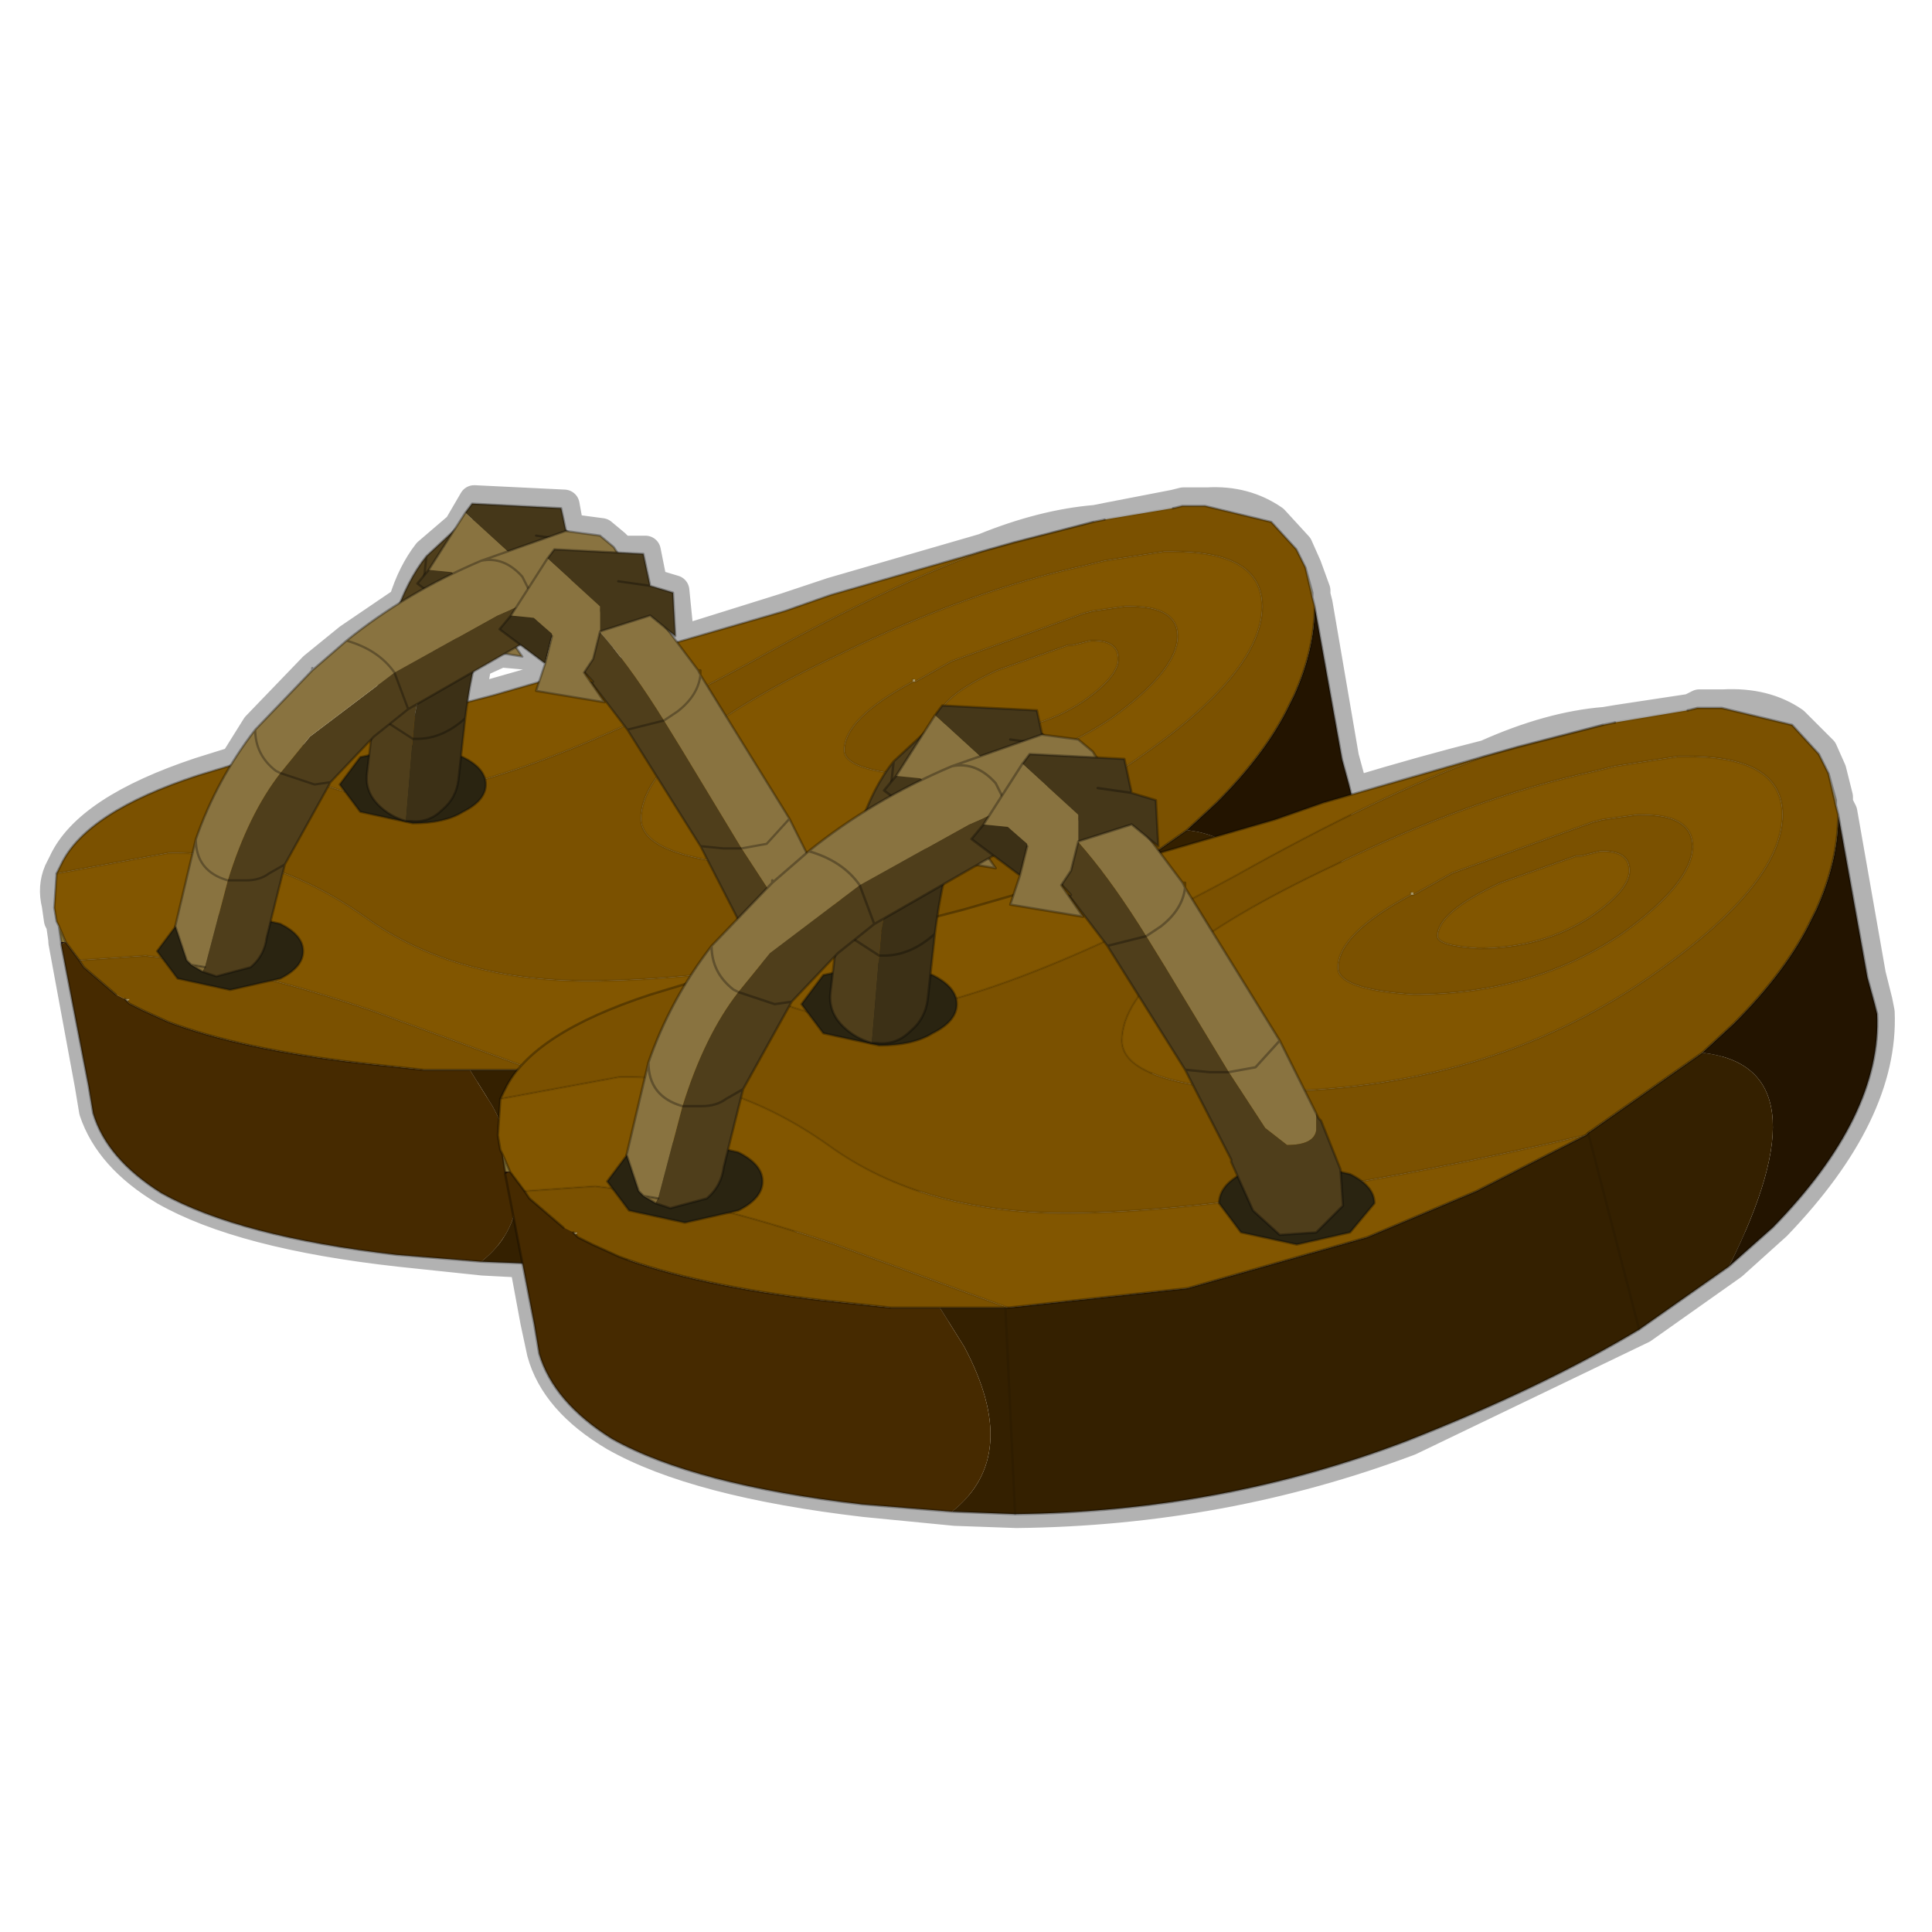 <?xml version="1.0" encoding="UTF-8" standalone="no"?>
<svg xmlns:xlink="http://www.w3.org/1999/xlink" height="440.0px" width="440.0px" xmlns="http://www.w3.org/2000/svg">
  <g transform="matrix(10.0, 0.0, 0.0, 10.0, 0.0, 0.0)">
    <use height="44.0" transform="matrix(1.0, 0.0, 0.0, 1.0, 0.0, 0.0)" width="44.0" xlink:href="#shape0"/>
    <use height="16.65" transform="matrix(1.04, 0.0, 0.0, 1.04, 1.184, 11.47)" width="28.45" xlink:href="#sprite0"/>
    <use height="16.65" transform="matrix(1.106, 0.0, 0.0, 1.106, 11.284, 16.067)" width="28.45" xlink:href="#sprite0"/>
  </g>
  <defs>
    <g id="shape0" transform="matrix(1.0, 0.0, 0.0, 1.0, 0.0, 0.0)">
      <path d="M44.0 44.0 L0.0 44.0 0.0 0.0 44.0 0.0 44.0 44.0" fill="#43adca" fill-opacity="0.0" fill-rule="evenodd" stroke="none"/>
      <path d="M38.5 17.2 L38.25 17.2 36.85 17.4 36.4 17.5 Q33.65 18.1 30.6 19.55 L30.4 19.65 Q29.35 20.15 28.6 20.6 L27.75 21.15 29.2 23.65 29.8 24.8 Q34.25 24.55 37.6 22.2 40.65 20.1 40.65 18.5 40.65 17.2 38.5 17.2 M38.7 16.05 L39.25 16.05 Q40.2 16.0 40.85 16.45 L41.5 17.1 41.7 17.55 41.85 18.15 41.85 18.3 41.95 18.5 42.6 22.2 42.75 22.8 42.8 23.05 Q42.9 25.35 40.45 27.9 L39.45 28.8 37.4 30.25 32.1 32.8 Q27.85 34.4 23.15 34.45 L21.75 34.4 19.7 34.2 Q15.85 33.75 14.0 32.7 12.65 31.9 12.35 30.8 L12.2 30.1 11.95 28.75 11.0 28.7 9.1 28.5 Q5.5 28.1 3.75 27.1 2.5 26.35 2.15 25.3 L2.05 24.7 1.45 21.45 1.45 21.4 1.4 21.05 1.35 20.95 1.3 20.6 Q1.2 20.2 1.35 19.85 L1.4 19.75 1.45 19.65 Q2.0 18.45 4.55 17.6 L5.35 17.35 5.85 16.55 7.15 15.2 7.95 14.55 9.2 13.7 Q9.4 13.05 9.75 12.6 L10.45 12.0 10.8 11.4 12.85 11.5 12.95 12.05 13.7 12.15 14.0 12.4 14.15 12.55 14.7 12.55 14.85 13.3 15.35 13.45 15.45 14.45 15.15 14.2 15.5 14.6 17.9 13.85 18.95 13.5 22.4 12.5 Q23.75 11.95 24.95 11.85 L25.2 11.8 26.75 11.5 26.95 11.45 27.5 11.45 Q28.35 11.4 29.0 11.85 L29.55 12.45 29.75 12.9 29.95 13.45 29.95 13.55 30.0 13.75 30.6 17.25 30.75 17.8 30.8 18.0 30.8 18.05 Q32.45 17.55 33.85 17.2 35.3 16.55 36.55 16.45 L36.85 16.4 38.5 16.15 38.7 16.05 M41.7 17.55 L41.85 18.3 M33.85 17.2 L34.6 16.95 36.55 16.45 M36.35 18.65 Q34.85 19.0 33.15 19.85 L32.25 20.35 32.2 20.35 Q30.55 21.2 30.55 22.0 30.55 22.5 32.25 22.6 34.95 22.6 37.0 21.2 38.6 20.05 38.6 19.25 38.6 18.5 37.45 18.5 L37.35 18.5 36.55 18.6 36.35 18.65 M36.3 20.85 Q37.15 20.2 37.15 19.8 37.15 19.35 36.55 19.35 L36.5 19.35 36.05 19.45 35.95 19.45 Q35.1 19.6 34.25 20.05 32.8 20.7 32.8 21.25 32.8 21.5 33.75 21.55 35.2 21.55 36.3 20.85 M41.95 18.5 Q41.95 19.55 41.45 20.65 L41.3 20.9 39.55 23.25 38.85 23.95 36.25 25.75 37.4 30.25 M36.25 25.75 L36.15 25.8 36.1 25.8 36.05 25.85 33.7 27.1 31.2 28.15 27.1 29.3 23.0 29.75 22.95 29.75 23.15 34.45 M25.2 12.7 L24.8 12.8 Q22.15 13.4 19.15 14.85 17.65 15.55 16.65 16.25 L18.05 18.6 18.45 19.4 18.45 19.35 19.75 18.45 20.25 17.55 Q19.25 17.4 19.25 17.05 19.25 16.3 20.85 15.5 L20.9 15.5 Q21.25 15.2 21.7 15.0 23.35 14.25 24.75 13.9 L24.95 13.85 25.65 13.75 25.75 13.75 Q26.85 13.75 26.85 14.45 26.85 15.2 25.35 16.3 L24.55 16.8 24.6 16.8 24.95 17.05 25.05 17.2 25.65 17.25 25.7 17.45 25.95 17.25 Q28.8 15.25 28.8 13.75 28.8 12.5 26.75 12.5 L26.55 12.5 25.2 12.7 M22.4 12.5 L23.1 12.3 24.95 11.85 M19.75 18.45 L20.35 18.1 20.2 17.95 20.35 17.75 20.4 17.3 20.25 17.55 M20.4 17.3 Q20.7 16.85 21.15 16.6 L21.5 16.0 21.55 16.0 Q21.85 15.65 22.75 15.2 L24.35 14.65 24.45 14.65 24.9 14.55 24.95 14.55 Q25.5 14.55 25.5 14.95 25.5 15.35 24.7 15.95 L23.75 16.4 23.8 16.7 23.85 16.7 24.55 16.8 M18.45 19.35 Q18.85 19.45 19.15 19.65 L19.35 19.8 19.65 20.1 19.95 21.0 20.2 20.8 21.6 19.95 22.2 19.65 22.6 19.45 22.7 19.4 22.2 19.05 22.45 18.75 22.9 18.05 22.85 17.95 22.75 17.8 22.6 17.65 Q22.2 17.3 21.75 17.4 L21.05 17.75 20.35 18.1 M23.85 16.7 L23.8 16.7 23.35 16.85 23.1 16.9 22.45 17.15 21.75 17.4 M20.35 17.75 L20.45 17.6 21.15 16.6 M15.5 14.6 L15.95 15.2 16.0 15.2 16.0 15.3 16.2 15.55 17.1 15.05 Q20.05 13.4 22.4 12.5 M15.15 14.2 L14.85 13.95 13.7 14.35 13.7 14.4 13.55 14.95 13.35 15.25 13.55 15.5 13.5 15.5 14.3 16.45 14.35 16.55 15.15 16.35 15.5 16.15 15.9 15.7 16.0 15.3 15.95 15.2 M14.85 13.3 L14.25 13.2 M13.35 15.25 L13.5 15.5 13.8 15.95 12.25 15.7 12.3 15.5 11.25 15.8 10.7 15.95 10.65 16.3 10.55 17.2 10.6 17.2 11.1 17.7 14.3 16.45 M14.65 18.6 Q14.65 19.3 16.2 19.55 L16.0 19.2 15.05 17.6 Q14.65 18.15 14.65 18.6 M14.35 16.55 L15.05 17.6 M16.65 16.25 L16.2 15.55 M16.2 19.55 L16.85 20.85 17.5 20.2 17.65 20.05 Q18.05 19.65 18.45 19.4 M16.0 19.2 L16.5 19.25 16.95 19.25 17.5 19.15 18.05 18.6 M16.85 20.85 L16.25 21.5 16.4 22.15 16.75 22.5 16.85 22.55 17.7 22.8 17.85 22.8 18.1 22.75 19.05 21.75 19.15 21.65 19.4 21.4 19.95 21.0 M14.15 24.5 L12.2 24.85 11.45 25.0 11.4 25.4 11.4 25.8 11.45 26.15 11.5 26.25 11.65 26.65 11.8 26.85 12.0 27.1 13.6 26.95 13.9 27.0 13.9 26.9 Q13.9 26.55 14.3 26.3 L14.3 26.25 14.7 24.5 14.15 24.5 M14.3 26.3 Q14.25 26.7 14.6 27.1 L14.7 27.2 15.0 27.35 15.3 27.45 16.15 27.25 16.55 26.55 16.65 26.1 Q16.7 25.5 16.9 25.0 L17.0 24.75 16.7 24.9 16.6 25.0 16.05 25.15 15.6 25.15 Q15.0 24.95 14.85 24.55 L14.8 24.15 14.7 24.5 M16.25 21.5 L15.75 22.2 15.7 22.3 14.8 24.15 M15.75 22.2 L13.65 22.3 Q10.45 22.35 8.35 20.85 L6.5 19.8 6.2 20.85 6.45 20.95 Q6.95 21.2 6.95 21.6 L6.45 22.2 6.3 22.3 8.5 22.95 11.95 24.2 Q12.75 23.3 14.85 22.6 L15.7 22.3 M22.2 19.65 L22.75 19.7 22.6 19.45 M19.4 21.4 Q19.7 21.65 20.05 21.7 L20.2 21.7 21.35 21.2 21.4 20.85 21.6 19.95 M21.4 20.85 L22.0 20.65 23.15 20.35 23.3 19.9 22.7 19.4 M16.9 25.0 Q17.95 25.35 18.9 26.05 19.8 26.7 20.95 27.1 L24.55 27.6 27.85 27.35 Q27.9 27.0 28.25 26.8 L28.1 26.4 28.1 26.35 27.25 24.65 26.3 24.4 Q25.6 24.1 25.6 23.65 25.6 23.15 26.0 22.6 L25.25 21.5 25.2 21.45 24.9 21.55 21.8 22.7 21.8 22.85 Q21.8 23.2 21.25 23.5 L20.05 23.75 18.8 23.5 18.35 23.0 18.25 22.95 18.0 22.9 Q17.35 23.75 17.0 24.75 M18.0 22.9 L18.1 22.75 M18.35 23.0 L18.3 22.85 Q18.3 22.45 18.8 22.15 L19.0 22.1 19.05 21.75 M19.0 22.1 L18.95 22.55 Q18.9 23.0 19.25 23.3 L19.9 23.7 20.0 23.7 20.8 23.45 21.2 22.7 21.25 22.15 21.35 21.2 M21.25 22.15 L21.8 22.7 M29.75 12.9 L29.95 13.55 M30.0 13.75 Q30.0 14.75 29.5 15.8 L29.4 16.0 27.75 18.25 27.05 18.85 26.5 19.35 26.5 19.4 27.75 19.05 29.1 18.6 30.2 18.25 30.8 18.05 M22.9 18.05 L23.5 17.1 24.95 17.2 25.05 17.2 M21.55 16.0 L23.65 16.15 23.75 16.4 M25.7 17.45 L25.85 18.0 26.4 18.15 26.45 19.25 26.35 19.15 26.5 19.35 M25.85 18.0 L25.15 17.9 M27.0 20.05 L27.05 20.15 27.05 20.05 27.0 20.05 26.5 19.4 M27.75 21.15 L27.25 20.4 27.05 20.15 26.95 20.6 26.5 21.05 26.15 21.25 25.25 21.5 M26.35 19.15 L25.85 18.75 24.6 19.1 24.6 19.15 24.45 19.8 24.25 20.1 24.45 20.35 24.4 20.35 25.2 21.45 M23.45 19.25 L23.3 19.9 M24.25 20.1 L24.2 20.1 24.7 20.85 23.05 20.55 23.15 20.35 M26.0 22.6 L27.05 24.3 27.6 24.35 28.05 24.35 28.65 24.25 29.2 23.65 M27.05 24.3 L27.25 24.65 M27.25 20.4 L28.2 19.9 28.45 19.75 Q29.65 19.05 30.8 18.55 32.4 17.7 33.85 17.2 M12.95 12.05 L12.5 12.2 12.3 12.25 11.7 12.45 11.0 12.7 Q11.5 12.6 11.85 13.0 L11.95 13.1 12.05 13.25 12.1 13.35 12.5 12.65 12.65 12.45 14.15 12.55 M6.3 22.3 L5.3 22.45 4.1 22.2 3.7 21.75 3.35 21.7 1.85 21.8 1.95 21.95 Q2.2 22.3 2.9 22.7 L3.0 22.8 3.3 22.95 3.9 23.2 Q5.55 23.85 8.25 24.15 L9.7 24.3 10.75 24.3 11.85 24.3 11.95 24.2 M1.4 21.05 L1.55 21.4 1.85 21.8 M7.95 14.55 Q8.45 14.7 8.8 15.0 L9.05 15.25 9.35 16.1 9.55 15.95 Q10.15 15.45 10.85 15.1 L11.4 14.85 11.8 14.65 11.85 14.65 11.4 14.3 11.7 13.95 12.1 13.35 M11.4 14.85 L11.95 14.9 11.8 14.65 M12.6 14.45 L12.45 15.05 12.3 15.5 M12.45 15.05 L11.85 14.65 M9.75 12.6 L9.7 13.1 9.8 12.95 10.45 12.0 M9.2 13.7 L9.7 13.35 9.55 13.25 9.7 13.1 M9.35 16.1 L8.85 16.5 9.45 16.75 9.55 16.75 10.65 16.3 M8.45 17.15 L8.5 16.8 7.6 17.75 7.55 17.85 7.8 17.95 7.8 17.85 Q7.8 17.45 8.25 17.2 L8.45 17.15 8.4 17.55 Q8.35 17.95 8.65 18.3 L9.3 18.65 9.4 18.65 Q9.8 18.7 10.1 18.4 10.45 18.15 10.5 17.7 L10.55 17.2 M8.5 16.8 L8.55 16.7 8.85 16.5 M11.1 17.7 L11.1 17.85 Q11.1 18.2 10.6 18.45 L9.45 18.7 8.25 18.45 7.8 17.95 M10.7 15.95 L10.85 15.1 M11.0 12.7 L10.35 13.0 9.7 13.35 M5.85 16.55 L6.05 17.15 6.35 17.5 6.45 17.55 7.2 17.8 7.4 17.8 7.6 17.75 M5.35 17.35 L4.5 19.05 4.55 19.4 Q4.65 19.85 5.25 20.0 L5.65 20.0 6.15 19.85 6.35 19.75 6.55 19.65 Q6.9 18.7 7.55 17.85 M4.5 19.05 L4.4 19.35 Q4.15 20.15 4.05 21.0 L4.05 21.05 Q4.0 21.45 4.3 21.8 L4.4 21.9 4.65 22.1 5.0 22.2 5.75 21.95 6.1 21.3 6.2 20.85 M6.5 19.8 L6.55 19.65 M3.7 21.75 L3.65 21.6 Q3.65 21.2 4.05 21.0 M4.4 19.35 L3.9 19.35 1.35 19.85 M11.45 25.0 L11.5 24.85 11.55 24.75 11.85 24.3 M11.95 28.75 L11.55 26.7 11.55 26.65 11.5 26.25 M12.0 27.1 L12.1 27.25 12.3 27.45 12.9 27.9 M28.25 26.8 L28.6 27.5 Q28.75 27.9 29.2 28.1 L30.05 28.0 30.65 27.4 30.6 26.6 30.15 25.5 30.1 25.4 30.05 25.3 29.8 24.8 M30.6 26.6 L30.8 26.7 31.05 26.85 36.1 25.8 M31.05 26.85 L31.35 27.4 30.8 28.05 29.6 28.3 28.35 28.05 Q27.85 27.75 27.85 27.4 L27.85 27.35 M13.2 28.15 L13.55 28.3 14.15 28.55 14.4 28.65 18.8 29.55 20.35 29.75 21.45 29.75 22.95 29.75 M16.65 26.1 L16.85 26.2 Q17.4 26.5 17.4 26.9 L16.85 27.55 16.8 27.6 18.15 28.0 19.1 28.3 23.0 29.75 M16.8 27.6 L15.65 27.8 14.4 27.55 13.9 27.0" fill="none" stroke="#000000" stroke-linecap="round" stroke-linejoin="round" stroke-opacity="0.302" stroke-width="0.7"/>
    </g>
    <g id="sprite0" transform="matrix(1.0, 0.0, 0.0, 1.0, 14.25, 8.3)">
      <use height="16.65" transform="matrix(1.0, 0.0, 0.0, 1.0, -14.25, -8.3)" width="28.45" xlink:href="#shape1"/>
    </g>
    <g id="shape1" transform="matrix(1.0, 0.0, 0.0, 1.0, 14.25, 8.3)">
      <path d="M13.2 -6.9 L13.35 -6.35 13.35 -6.25 13.2 -6.9 M4.6 -4.4 L4.6 -4.45 4.65 -4.45 4.65 -4.4 4.6 -4.4 4.65 -4.4 4.6 -4.4 M-12.6 2.6 L-12.65 2.55 -12.55 2.55 -12.6 2.6" fill="#b2a270" fill-rule="evenodd" stroke="none"/>
      <path d="M-14.05 1.3 L-14.1 0.95 -13.95 1.3 -14.05 1.3" fill="#877437" fill-rule="evenodd" stroke="none"/>
      <path d="M-14.05 1.35 L-14.05 1.3 -13.95 1.3 -14.05 1.35" fill="#211208" fill-rule="evenodd" stroke="none"/>
      <path d="M4.6 -4.4 L4.6 -4.45 4.6 -4.4" fill="#512c13" fill-rule="evenodd" stroke="none"/>
      <path d="M-9.4 -2.85 L-9.25 -2.9 -8.65 -3.05 -4.6 -4.1 1.8 -5.95 2.8 -6.3 6.1 -7.25 Q3.85 -6.4 1.0 -4.8 -4.35 -1.9 -7.0 -1.9 -8.35 -1.9 -9.4 -2.85 M-14.1 0.95 L-14.15 0.85 -14.2 0.55 -14.15 -0.2 -11.7 -0.65 Q-9.45 -0.7 -7.4 0.75 -5.4 2.2 -2.3 2.15 1.5 2.1 8.2 0.55 L8.1 0.6 5.95 1.7 3.7 2.65 0.0 3.7 -3.7 4.1 -7.25 2.8 Q-10.05 1.85 -12.2 1.6 L-13.65 1.7 -13.95 1.3 -14.1 0.95 M8.4 -6.95 L8.8 -7.05 10.1 -7.25 10.3 -7.25 Q12.25 -7.25 12.25 -6.05 12.25 -4.6 9.5 -2.7 6.1 -0.35 1.5 -0.35 -1.35 -0.5 -1.35 -1.4 -1.35 -2.95 3.0 -5.0 5.85 -6.4 8.4 -6.95 M4.6 -4.45 L4.6 -4.4 Q3.1 -3.6 3.1 -2.9 3.1 -2.45 4.65 -2.35 7.1 -2.35 8.95 -3.6 10.4 -4.65 10.4 -5.4 10.4 -6.05 9.35 -6.05 L9.25 -6.05 8.55 -5.95 8.35 -5.9 5.45 -4.85 4.65 -4.4 4.65 -4.45 4.6 -4.45 M8.0 -5.2 L8.1 -5.2 8.5 -5.3 8.55 -5.3 Q9.1 -5.3 9.1 -4.9 9.1 -4.5 8.3 -3.95 7.3 -3.3 6.0 -3.3 5.15 -3.35 5.15 -3.55 5.15 -4.05 6.45 -4.65 L8.0 -5.2" fill="#825600" fill-rule="evenodd" stroke="none"/>
      <path d="M13.4 -6.05 L14.0 -2.7 14.15 -2.15 14.2 -1.95 Q14.3 0.15 12.05 2.45 L11.15 3.25 Q13.2 -0.85 10.6 -1.15 L11.25 -1.75 Q12.35 -2.85 12.85 -3.9 L12.95 -4.1 Q13.4 -5.1 13.4 -6.05" fill="#231400" fill-rule="evenodd" stroke="none"/>
      <path d="M11.15 3.25 L9.3 4.55 Q7.3 5.75 4.5 6.85 0.7 8.3 -3.55 8.35 L-4.85 8.3 Q-3.4 7.15 -4.6 4.9 L-5.1 4.1 -3.75 4.1 -3.7 4.1 0.0 3.7 3.7 2.65 5.95 1.7 8.1 0.6 8.2 0.55 8.25 0.5 10.6 -1.15 Q13.2 -0.85 11.15 3.25 M9.3 4.55 L8.25 0.5 9.3 4.55 M-3.55 8.35 L-3.75 4.1 -3.55 8.35" fill="#342000" fill-rule="evenodd" stroke="none"/>
      <path d="M-4.85 8.3 L-6.7 8.15 Q-10.15 7.75 -11.85 6.8 -13.05 6.05 -13.35 5.05 L-13.45 4.45 -14.05 1.35 -13.95 1.3 -13.65 1.7 -13.55 1.85 -12.85 2.45 -12.65 2.55 -12.6 2.6 -12.55 2.65 -12.25 2.8 -11.7 3.05 Q-10.1 3.65 -7.5 3.95 L-6.1 4.1 -5.1 4.1 -4.6 4.9 Q-3.4 7.15 -4.85 8.3" fill="#462a00" fill-rule="evenodd" stroke="none"/>
      <path d="M-14.15 -0.2 L-14.1 -0.3 -14.05 -0.4 Q-13.5 -1.55 -11.05 -2.35 L-9.4 -2.85 Q-8.35 -1.9 -7.0 -1.9 -4.35 -1.9 1.0 -4.8 3.85 -6.4 6.1 -7.25 L6.8 -7.45 8.55 -7.9 8.8 -7.95 10.3 -8.2 10.5 -8.25 11.0 -8.25 12.45 -7.9 13.0 -7.3 13.2 -6.9 13.35 -6.25 13.4 -6.05 Q13.4 -5.1 12.95 -4.1 L12.85 -3.9 Q12.35 -2.85 11.25 -1.75 L10.6 -1.15 8.25 0.5 8.2 0.55 Q1.5 2.1 -2.3 2.15 -5.4 2.2 -7.4 0.75 -9.45 -0.7 -11.7 -0.65 L-14.15 -0.2 M8.4 -6.95 Q5.85 -6.4 3.0 -5.0 -1.35 -2.95 -1.35 -1.4 -1.35 -0.5 1.5 -0.35 6.1 -0.35 9.5 -2.7 12.25 -4.6 12.25 -6.05 12.25 -7.25 10.3 -7.25 L10.1 -7.25 8.8 -7.05 8.4 -6.95 M4.65 -4.4 L5.45 -4.85 8.35 -5.9 8.55 -5.95 9.25 -6.05 9.35 -6.05 Q10.4 -6.05 10.4 -5.4 10.4 -4.65 8.95 -3.6 7.1 -2.35 4.65 -2.35 3.1 -2.45 3.1 -2.9 3.1 -3.6 4.6 -4.4 L4.65 -4.4 M8.0 -5.2 L6.45 -4.65 Q5.15 -4.05 5.15 -3.55 5.15 -3.35 6.0 -3.3 7.3 -3.3 8.3 -3.95 9.1 -4.5 9.1 -4.9 9.1 -5.3 8.55 -5.3 L8.5 -5.3 8.1 -5.2 8.0 -5.2 M-3.7 4.1 L-3.75 4.1 -5.1 4.1 -6.1 4.1 -7.5 3.95 Q-10.1 3.65 -11.7 3.05 L-12.25 2.8 -12.55 2.65 -12.6 2.6 -12.55 2.55 -12.65 2.55 -12.85 2.45 -13.55 1.85 -13.65 1.7 -12.2 1.6 Q-10.05 1.85 -7.25 2.8 L-3.7 4.1" fill="#7b5100" fill-rule="evenodd" stroke="none"/>
      <path d="M-14.15 -0.2 L-14.1 -0.3 -14.05 -0.4 Q-13.5 -1.55 -11.05 -2.35 L-9.4 -2.85 -9.25 -2.9 -8.65 -3.05 -4.6 -4.1 1.8 -5.95 2.8 -6.3 6.1 -7.25 6.8 -7.45 8.55 -7.9 8.8 -7.95 M10.3 -8.2 L10.5 -8.25 11.0 -8.25 12.45 -7.9 13.0 -7.3 13.2 -6.9 13.35 -6.35 13.35 -6.25 13.4 -6.05 14.0 -2.7 14.15 -2.15 14.2 -1.95 Q14.3 0.15 12.05 2.45 L11.15 3.25 9.3 4.55 Q7.3 5.75 4.5 6.85 0.7 8.3 -3.55 8.35 L-4.85 8.3 -6.7 8.15 Q-10.15 7.75 -11.85 6.8 -13.05 6.05 -13.35 5.05 L-13.45 4.45 -14.05 1.35 -14.05 1.3 -14.1 0.95 -14.15 0.85 -14.2 0.55 -14.15 -0.2 M8.2 0.55 L8.25 0.5 10.6 -1.15 11.25 -1.75 Q12.35 -2.85 12.85 -3.9 L12.95 -4.1 Q13.4 -5.1 13.4 -6.05 M13.2 -6.9 L13.35 -6.25 M-3.7 4.1 L0.0 3.7 3.7 2.65 5.95 1.7 8.1 0.6 8.2 0.55 M-3.7 4.1 L-3.75 4.1 M-12.6 2.6 L-12.55 2.65 -12.25 2.8 -11.7 3.05 Q-10.1 3.65 -7.5 3.95 L-6.1 4.1 -5.1 4.1 -3.75 4.1 M-12.65 2.55 L-12.6 2.6 M-12.85 2.45 L-13.55 1.85 -13.65 1.7 -13.95 1.3 M-14.1 0.95 L-13.95 1.3" fill="none" stroke="#000000" stroke-linecap="round" stroke-linejoin="round" stroke-opacity="0.302" stroke-width="0.05"/>
      <path d="M6.1 -7.25 L8.55 -7.9 M8.8 -7.95 L10.3 -8.2 M-14.15 -0.2 L-11.7 -0.65 Q-9.45 -0.7 -7.4 0.75 -5.4 2.2 -2.3 2.15 1.5 2.1 8.2 0.55 M-9.4 -2.85 Q-8.35 -1.9 -7.0 -1.9 -4.35 -1.9 1.0 -4.8 3.85 -6.4 6.1 -7.25 M8.4 -6.95 Q5.85 -6.4 3.0 -5.0 -1.35 -2.95 -1.35 -1.4 -1.35 -0.5 1.5 -0.35 6.1 -0.35 9.5 -2.7 12.25 -4.6 12.25 -6.05 12.25 -7.25 10.3 -7.25 L10.1 -7.25 8.8 -7.05 8.4 -6.95 M4.6 -4.4 L4.6 -4.45 M4.65 -4.4 L5.45 -4.85 8.35 -5.9 8.55 -5.95 9.25 -6.05 9.35 -6.05 Q10.4 -6.05 10.4 -5.4 10.4 -4.65 8.95 -3.6 7.1 -2.35 4.65 -2.35 3.1 -2.45 3.1 -2.9 3.1 -3.6 4.6 -4.4 L4.65 -4.4 M8.0 -5.2 L6.45 -4.65 Q5.15 -4.05 5.15 -3.55 5.15 -3.35 6.0 -3.3 7.3 -3.3 8.3 -3.95 9.1 -4.5 9.1 -4.9 9.1 -5.3 8.55 -5.3 L8.5 -5.3 8.1 -5.2 8.0 -5.2 M8.25 0.5 L9.3 4.55 M-3.75 4.1 L-3.55 8.35 M-13.65 1.7 L-12.2 1.6 Q-10.05 1.85 -7.25 2.8 L-3.7 4.1" fill="none" stroke="#000000" stroke-linecap="round" stroke-linejoin="round" stroke-opacity="0.102" stroke-width="0.05"/>
      <path d="M3.35 2.55 L2.25 2.8 1.1 2.55 0.65 1.95 Q0.65 1.6 1.1 1.35 L2.25 1.1 3.35 1.35 Q3.85 1.6 3.85 1.95 L3.35 2.55" fill="#2a2411" fill-rule="evenodd" stroke="none"/>
      <path d="M3.35 2.55 L2.25 2.8 1.1 2.55 0.65 1.95 Q0.65 1.6 1.1 1.35 L2.25 1.1 3.35 1.35 Q3.85 1.6 3.85 1.95 L3.35 2.55 Z" fill="none" stroke="#000000" stroke-linecap="round" stroke-linejoin="round" stroke-opacity="0.302" stroke-width="0.05"/>
      <path d="M-5.25 -1.55 Q-5.65 -1.3 -6.35 -1.3 L-7.5 -1.55 -7.95 -2.15 -7.5 -2.75 -6.35 -3.0 -5.25 -2.75 Q-4.75 -2.5 -4.75 -2.15 -4.75 -1.8 -5.25 -1.55" fill="#2a2411" fill-rule="evenodd" stroke="none"/>
      <path d="M-5.25 -1.55 Q-5.65 -1.3 -6.35 -1.3 L-7.5 -1.55 -7.95 -2.15 -7.5 -2.75 -6.35 -3.0 -5.25 -2.75 Q-4.75 -2.5 -4.75 -2.15 -4.75 -1.8 -5.25 -1.55 Z" fill="none" stroke="#000000" stroke-linecap="round" stroke-linejoin="round" stroke-opacity="0.302" stroke-width="0.05"/>
      <path d="M0.85 -0.75 L-0.45 -2.9 -0.85 -3.55 -0.55 -3.75 Q-0.1 -4.1 -0.05 -4.55 -0.1 -4.1 -0.55 -3.75 L-0.85 -3.55 Q-2.15 -5.65 -3.25 -6.4 -2.9 -7.05 -2.3 -7.05 L-2.05 -6.95 -2.3 -7.05 Q-2.9 -7.05 -3.25 -6.4 L-3.6 -6.6 -5.45 -7.45 -5.35 -7.8 -5.0 -7.95 -4.85 -8.0 Q-3.65 -8.5 -2.05 -6.95 L-0.85 -5.65 -0.1 -4.65 -0.05 -4.55 1.9 -1.4 2.65 0.1 2.65 0.45 Q2.6 0.75 2.05 0.75 L1.6 0.4 0.85 -0.75 1.4 -0.85 1.9 -1.4 1.4 -0.85 0.85 -0.75" fill="#897340" fill-rule="evenodd" stroke="none"/>
      <path d="M0.85 -0.75 L0.45 -0.75 -0.05 -0.8 0.45 -0.75 0.85 -0.75 1.6 0.4 2.05 0.75 Q2.6 0.75 2.65 0.45 L2.65 0.1 2.7 0.2 2.75 0.25 3.15 1.25 3.2 2.0 2.65 2.55 1.9 2.6 1.35 2.1 0.9 1.1 0.9 1.05 -0.05 -0.8 -1.65 -3.35 -0.85 -3.55 -1.65 -3.35 -2.45 -4.4 -2.4 -4.4 -3.5 -5.6 -3.25 -6.4 -3.5 -5.6 -4.35 -6.05 -4.3 -6.1 Q-5.0 -6.4 -5.45 -5.85 -6.0 -5.25 -6.3 -3.7 L-6.35 -3.15 -7.2 -3.7 -6.35 -3.15 -6.5 -1.35 Q-6.85 -1.45 -7.1 -1.7 -7.4 -2.0 -7.35 -2.4 L-7.2 -3.7 Q-6.9 -6.1 -6.05 -7.15 L-5.35 -7.8 -5.45 -7.45 -3.6 -6.6 -3.25 -6.4 Q-2.15 -5.65 -0.85 -3.55 L-0.45 -2.9 0.85 -0.75 M-5.45 -5.85 L-5.65 -5.95 Q-6.1 -6.25 -6.1 -6.7 L-6.05 -7.15 -6.1 -6.7 Q-6.1 -6.25 -5.65 -5.95 L-5.45 -5.85" fill="#4f3e1b" fill-rule="evenodd" stroke="none"/>
      <path d="M-5.45 -5.85 Q-5.0 -6.4 -4.3 -6.1 L-4.6 -5.8 Q-5.0 -5.2 -5.2 -3.6 -5.7 -3.15 -6.25 -3.15 L-6.35 -3.15 -6.25 -3.15 Q-5.7 -3.15 -5.2 -3.6 L-5.35 -2.25 Q-5.4 -1.85 -5.7 -1.6 -6.0 -1.3 -6.4 -1.35 L-6.5 -1.35 -6.35 -3.15 -6.3 -3.7 Q-6.0 -5.25 -5.45 -5.85 L-4.85 -5.7 -4.6 -5.8 -4.85 -5.7 -5.45 -5.85" fill="#3c3016" fill-rule="evenodd" stroke="none"/>
      <path d="M-0.05 -0.8 L0.45 -0.75 0.85 -0.75 1.4 -0.85 1.9 -1.4 -0.05 -4.55 Q-0.1 -4.1 -0.55 -3.75 L-0.85 -3.55 -1.65 -3.35 -0.05 -0.8 0.9 1.05 0.9 1.1 1.35 2.1 1.9 2.6 2.65 2.55 3.2 2.0 3.15 1.25 2.75 0.25 2.7 0.2 2.65 0.1 1.9 -1.4 M-3.25 -6.4 L-3.5 -5.6 -2.4 -4.4 -2.45 -4.4 -1.65 -3.35 M-3.25 -6.4 Q-2.9 -7.05 -2.3 -7.05 L-2.05 -6.95 Q-3.65 -8.5 -4.85 -8.0 L-5.0 -7.95 -5.35 -7.8 -5.45 -7.45 M-5.35 -7.8 L-6.05 -7.15 -6.1 -6.7 Q-6.1 -6.25 -5.65 -5.95 L-5.45 -5.85 M-4.3 -6.1 L-4.35 -6.05 -3.5 -5.6 M-6.35 -3.15 L-6.25 -3.15 Q-5.7 -3.15 -5.2 -3.6 -5.0 -5.2 -4.6 -5.8 L-4.85 -5.7 -5.45 -5.85 M-7.2 -3.7 L-6.35 -3.15 M-6.5 -1.35 L-6.4 -1.35 Q-6.0 -1.3 -5.7 -1.6 -5.4 -1.85 -5.35 -2.25 L-5.2 -3.6 M-7.2 -3.7 L-7.35 -2.4 Q-7.4 -2.0 -7.1 -1.7 -6.85 -1.45 -6.5 -1.35 M-0.05 -4.55 L-0.1 -4.65 -0.85 -5.65 -2.05 -6.95 M-0.05 -4.55 L-0.05 -4.65 -0.1 -4.65 M-4.6 -5.8 L-4.3 -6.1 M-6.05 -7.15 Q-6.9 -6.1 -7.2 -3.7" fill="none" stroke="#000000" stroke-linecap="round" stroke-linejoin="round" stroke-opacity="0.302" stroke-width="0.05"/>
      <path d="M-9.25 2.1 L-10.35 2.35 -11.5 2.1 -11.95 1.5 -11.5 0.9 -10.35 0.65 -9.25 0.9 Q-8.75 1.15 -8.75 1.5 -8.75 1.85 -9.25 2.1" fill="#2a2411" fill-rule="evenodd" stroke="none"/>
      <path d="M-9.25 2.1 L-10.35 2.35 -11.5 2.1 -11.95 1.5 -11.5 0.9 -10.35 0.65 -9.25 0.9 Q-8.75 1.15 -8.75 1.5 -8.75 1.85 -9.25 2.1 Z" fill="none" stroke="#000000" stroke-linecap="round" stroke-linejoin="round" stroke-opacity="0.302" stroke-width="0.05"/>
      <path d="M-3.65 -7.6 L-2.95 -7.5 -3.65 -7.6 M-4.05 -6.5 L-4.05 -7.05 -5.2 -8.1 -5.05 -8.3 -3.1 -8.2 -2.95 -7.5 -2.45 -7.35 -2.3 -6.8 -2.95 -6.85 -4.05 -6.5 M-6.0 -6.85 L-5.5 -6.8 -5.1 -6.45 -5.1 -6.4 -5.25 -5.8 -6.25 -6.55 -6.0 -6.85" fill="#453719" fill-rule="evenodd" stroke="none"/>
      <path d="M-5.2 -8.1 L-4.05 -7.05 -4.05 -6.5 -4.2 -5.9 -4.4 -5.6 -3.95 -4.95 -5.45 -5.2 -5.25 -5.8 -5.1 -6.4 -5.1 -6.45 -5.5 -6.8 -6.0 -6.85 -5.2 -8.1" fill="#897340" fill-rule="evenodd" stroke="none"/>
      <path d="M-2.95 -7.5 L-3.65 -7.6 M-4.05 -6.5 L-2.95 -6.85 -2.3 -6.8 -2.45 -7.35 -2.95 -7.5 -3.1 -8.2 -5.05 -8.3 -5.2 -8.1 -6.0 -6.85 M-5.1 -6.4 L-5.25 -5.8 -5.45 -5.2 -3.95 -4.95 -4.4 -5.6 -4.2 -5.9 -4.05 -6.5 M-5.25 -5.8 L-6.25 -6.55 -6.0 -6.85" fill="none" stroke="#000000" stroke-linecap="round" stroke-linejoin="round" stroke-opacity="0.302" stroke-width="0.05"/>
      <path d="M-8.55 -4.65 L-8.55 -4.7 -8.55 -4.65" fill="#870000" fill-rule="evenodd" stroke="none"/>
      <path d="M-11.2 1.8 L-10.9 1.85 -10.95 1.95 -11.2 1.8 M-1.95 -7.15 L-1.95 -7.35 -1.85 -7.2 -1.95 -7.15" fill="#856d36" fill-rule="evenodd" stroke="none"/>
      <path d="M-10.4 -0.05 Q-9.95 -1.5 -9.25 -2.4 L-8.5 -2.15 -8.15 -2.2 -8.5 -2.15 -9.25 -2.4 -8.6 -3.2 -6.75 -4.6 -6.45 -3.8 -7.2 -3.2 -8.15 -2.2 -9.15 -0.4 -9.5 -0.2 Q-9.7 -0.05 -10.0 -0.05 L-10.4 -0.05 -10.0 -0.05 Q-9.7 -0.05 -9.5 -0.2 L-9.15 -0.4 -9.55 1.2 Q-9.6 1.6 -9.9 1.85 L-10.65 2.05 -10.95 1.95 -10.9 1.85 -10.4 -0.05 M-3.7 -6.2 L-1.95 -7.15 -1.85 -7.2 -1.8 -7.0 Q-1.7 -6.65 -1.85 -6.25 L-2.45 -5.8 -3.75 -5.35 -6.45 -3.8 -6.75 -4.6 -4.5 -5.85 -3.7 -6.2 -3.65 -5.8 -3.75 -5.35 -3.65 -5.8 -3.7 -6.2" fill="#4f3e1b" fill-rule="evenodd" stroke="none"/>
      <path d="M-10.4 -0.05 Q-11.1 -0.25 -11.1 -0.95 -11.1 -0.25 -10.4 -0.05 L-10.9 1.85 -11.2 1.8 -11.3 1.7 -11.55 0.95 -11.1 -0.95 Q-10.65 -2.25 -9.8 -3.35 -9.8 -2.8 -9.35 -2.45 L-9.25 -2.4 -9.35 -2.45 Q-9.8 -2.8 -9.8 -3.35 L-8.55 -4.65 -7.8 -5.3 Q-7.1 -5.1 -6.75 -4.6 -7.1 -5.1 -7.8 -5.3 -6.5 -6.35 -4.85 -7.05 L-3.0 -7.7 -2.25 -7.6 -1.95 -7.35 -1.95 -7.15 -3.7 -6.2 -4.5 -5.85 -6.75 -4.6 -8.6 -3.2 -9.25 -2.4 Q-9.95 -1.5 -10.4 -0.05 M-3.7 -6.2 L-3.95 -6.7 Q-4.35 -7.15 -4.85 -7.05 -4.35 -7.15 -3.95 -6.7 L-3.7 -6.2" fill="#897340" fill-rule="evenodd" stroke="none"/>
      <path d="M-11.1 -0.95 Q-11.1 -0.25 -10.4 -0.05 L-10.0 -0.05 Q-9.7 -0.05 -9.5 -0.2 L-9.15 -0.4 -8.15 -2.2 -8.5 -2.15 -9.25 -2.4 -9.35 -2.45 Q-9.8 -2.8 -9.8 -3.35 -10.65 -2.25 -11.1 -0.95 L-11.55 0.95 -11.3 1.7 -11.2 1.8 -10.9 1.85 M-6.75 -4.6 Q-7.1 -5.1 -7.8 -5.3 L-8.55 -4.65 -9.8 -3.35 M-1.95 -7.35 L-2.25 -7.6 -3.0 -7.7 -4.85 -7.05 Q-4.35 -7.15 -3.95 -6.7 L-3.7 -6.2 M-1.95 -7.35 L-1.85 -7.2 -1.8 -7.0 Q-1.7 -6.65 -1.85 -6.25 L-2.45 -5.8 -3.75 -5.35 -6.45 -3.8 -7.2 -3.2 -8.15 -2.2 M-6.75 -4.6 L-6.45 -3.8 M-8.55 -4.65 L-8.55 -4.7 -8.55 -4.65 M-3.75 -5.35 L-3.65 -5.8 -3.7 -6.2 M-4.85 -7.05 Q-6.5 -6.35 -7.8 -5.3 M-11.2 1.8 L-10.95 1.95 -10.65 2.05 -9.9 1.85 Q-9.6 1.6 -9.55 1.2 L-9.15 -0.4" fill="none" stroke="#000000" stroke-linecap="round" stroke-linejoin="round" stroke-opacity="0.302" stroke-width="0.05"/>
      <path d="M-3.45 -4.8 L-4.45 -5.55 -4.2 -5.85 -3.7 -5.8 -3.3 -5.45 -3.3 -5.4 -3.45 -4.8" fill="#3c3016" fill-rule="evenodd" stroke="none"/>
      <path d="M-1.85 -6.6 L-1.15 -6.5 -1.85 -6.6 M-3.4 -7.1 L-3.25 -7.3 -1.3 -7.2 -1.15 -6.5 -0.65 -6.35 -0.6 -5.4 -1.15 -5.85 -2.25 -5.5 -2.25 -6.05 -3.4 -7.1" fill="#453719" fill-rule="evenodd" stroke="none"/>
      <path d="M-2.25 -5.5 L-2.4 -4.9 -2.6 -4.6 -2.15 -3.95 -3.65 -4.2 -3.45 -4.8 -3.3 -5.4 -3.3 -5.45 -3.7 -5.8 -4.2 -5.85 -3.4 -7.1 -2.25 -6.05 -2.25 -5.5" fill="#897340" fill-rule="evenodd" stroke="none"/>
      <path d="M-1.15 -6.5 L-1.85 -6.6 M-3.4 -7.1 L-3.25 -7.3 -1.3 -7.2 -1.15 -6.5 -0.65 -6.35 -0.6 -5.4 -1.15 -5.85 -2.25 -5.5 -2.4 -4.9 -2.6 -4.6 -2.15 -3.95 -3.65 -4.2 -3.45 -4.8 -4.45 -5.55 -4.2 -5.85 -3.4 -7.1 M-3.3 -5.4 L-3.45 -4.8" fill="none" stroke="#000000" stroke-linecap="round" stroke-linejoin="round" stroke-opacity="0.302" stroke-width="0.05"/>
    </g>
  </defs>
</svg>
